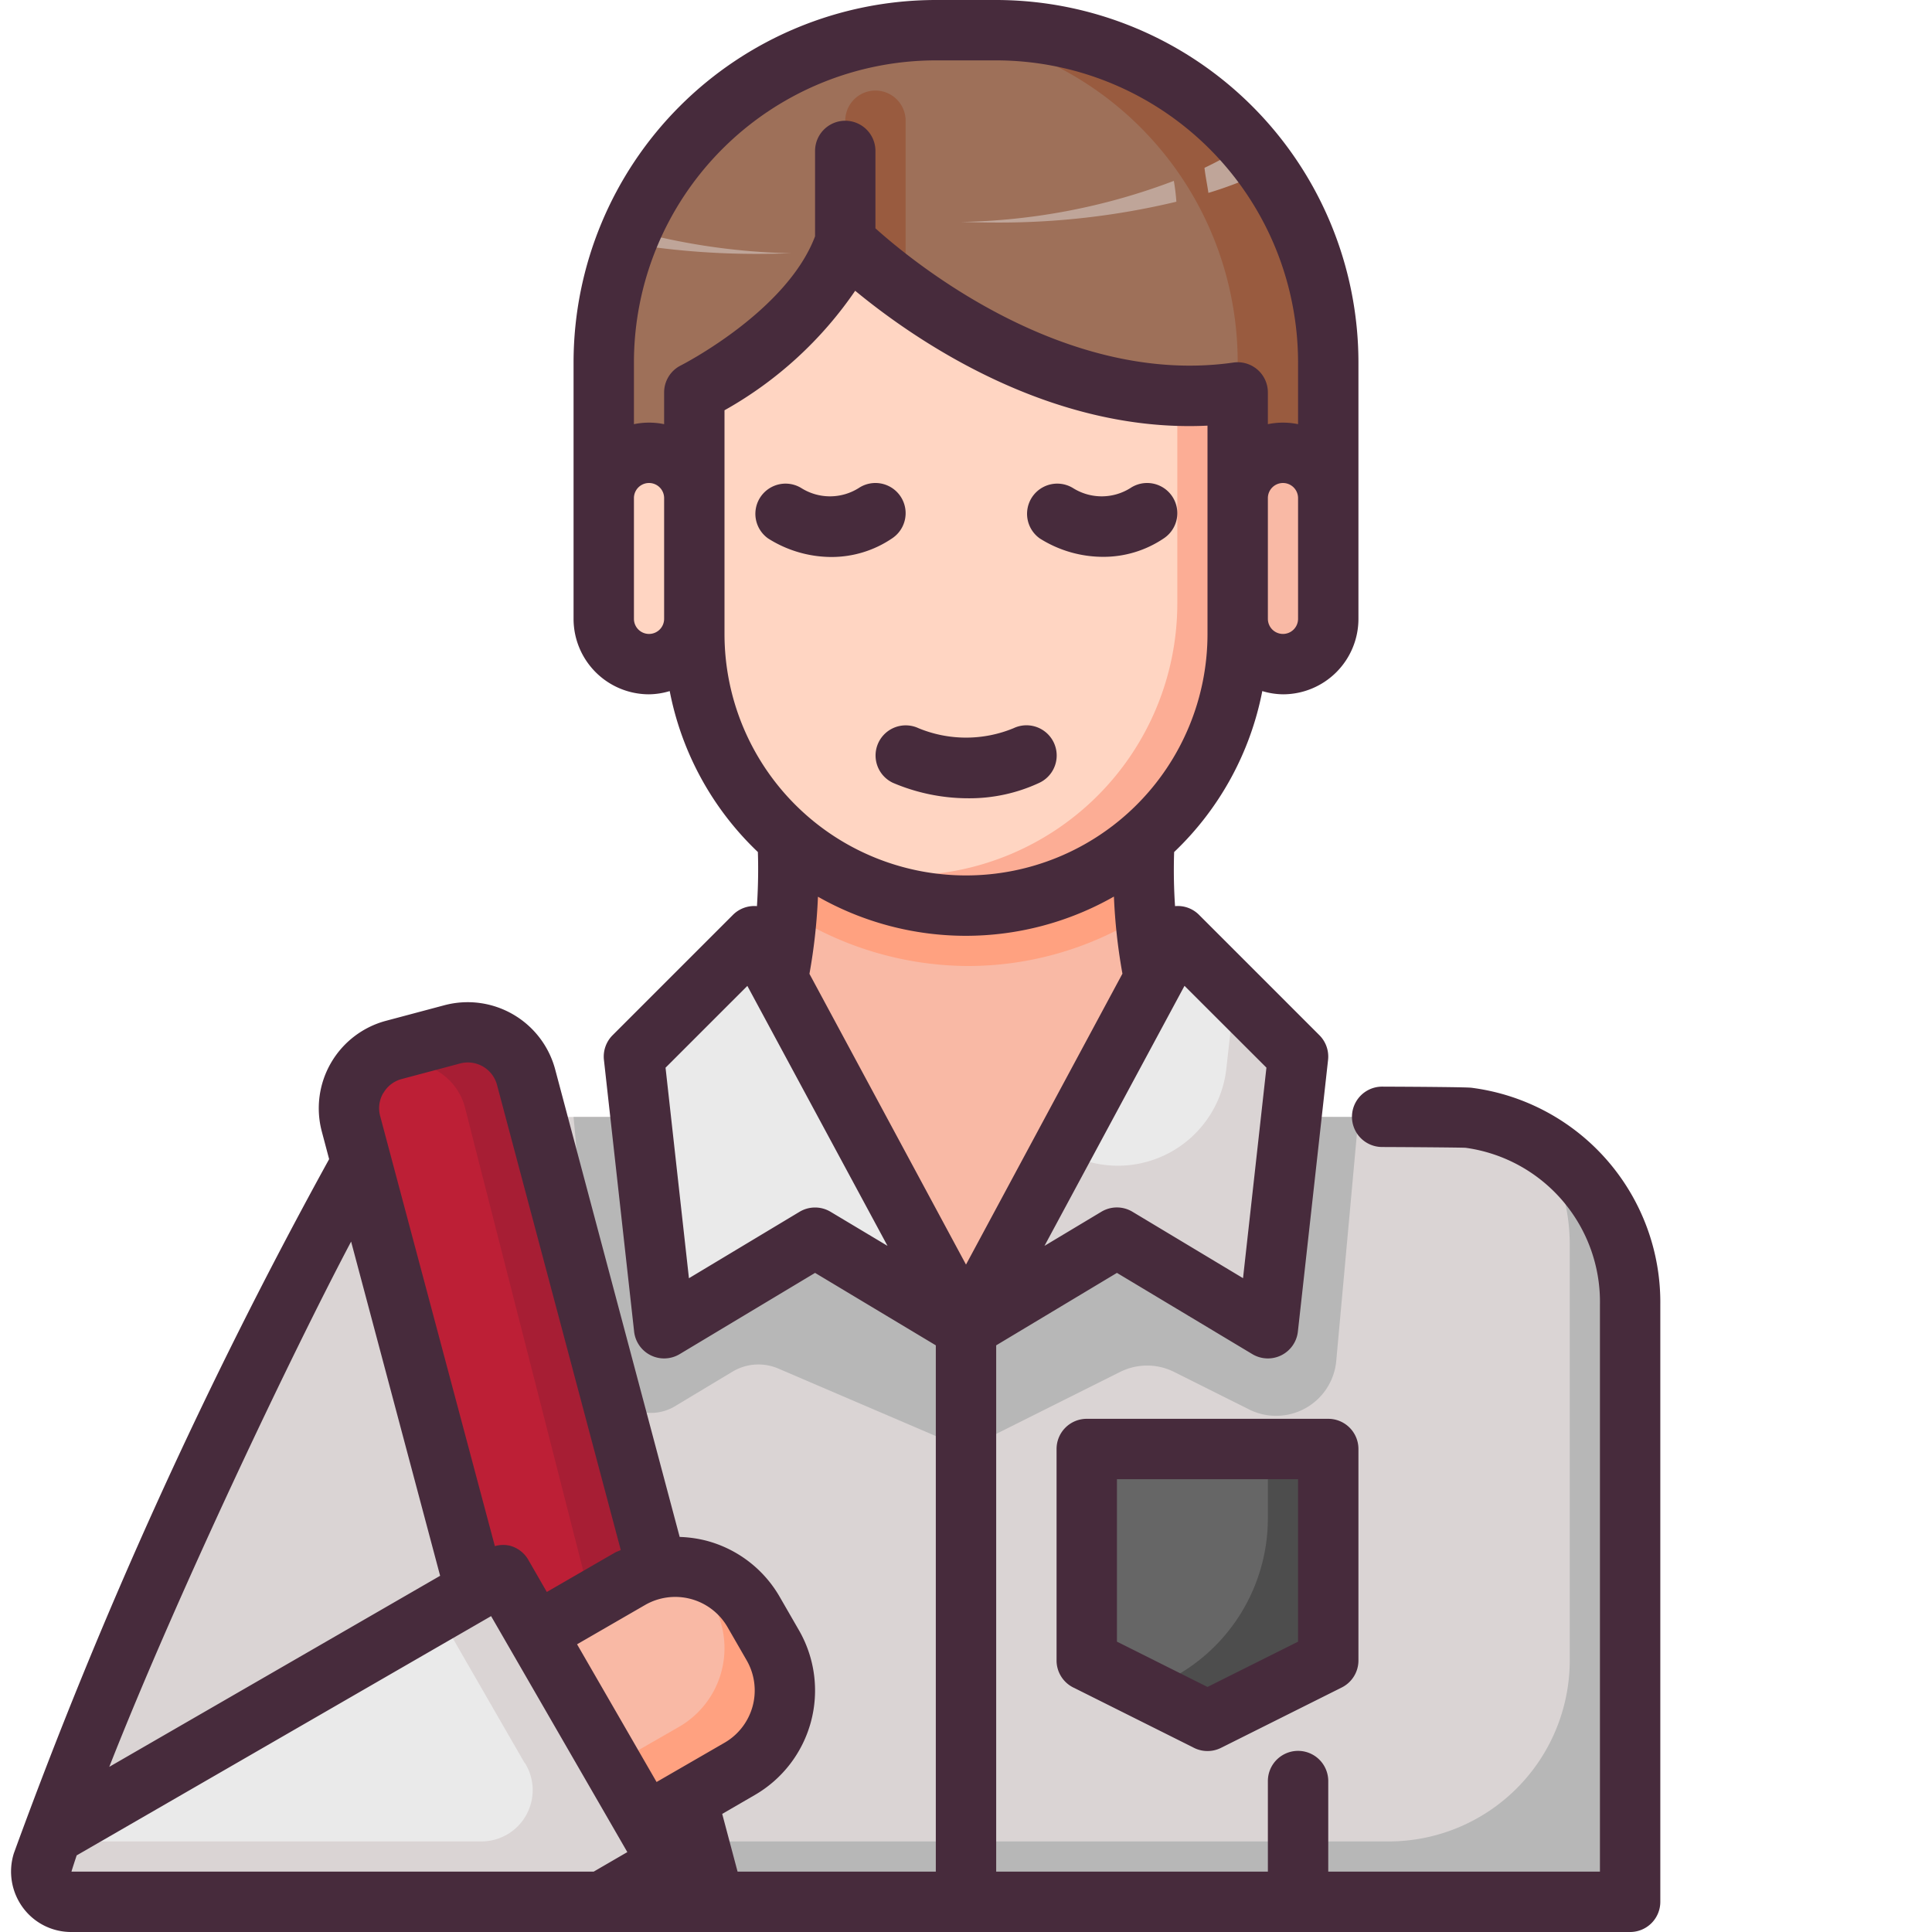 <svg xmlns="http://www.w3.org/2000/svg" viewBox="0 0 64 64"><path fill="#dad4d4" d="M22,44l5-3,5,3V63H23.66l-.9-3.4,1.74-1a3.007,3.007,0,0,0,1.1-4.1l-.64-1.1a2.979,2.979,0,0,0-3.2-1.43L17.77,37h3.45Z"/><polygon fill="#b7b7b7" points="32 61 32 63 23.66 63 23.13 61 32 61"/><path fill="#9e7059" d="M44,12v4.5a1.5,1.5,0,0,0-3,0V13c-7,1-13-5-13-5-1,3-5,5-5,5v3.5a1.5,1.5,0,0,0-3,0V12A10.994,10.994,0,0,1,31,1h2A10.994,10.994,0,0,1,44,12Z"/><path fill="#995b3f" d="M44,12v4.5a1.5,1.5,0,0,0-3,0V12A11,11,0,0,0,30.57,1.01C30.71,1,30.86,1,31,1h2A10.994,10.994,0,0,1,44,12Z"/><path fill="#bfa599" d="M26.22 8.39c-.37.01-.75.02-1.14.02a25.957 25.957 0 0 1-4.35-.36c.06-.15.11-.29.18-.43A21.654 21.654 0 0 0 26.22 8.39zM38.885 5.992a20.881 20.881 0 0 1-7.054 1.36c.38.01.76.02 1.15.02a25.16 25.16 0 0 0 5.988-.69A6.876 6.876 0 0 0 38.885 5.992zM41.97 5.63a12.858 12.858 0 0 1-1.94.76c-.04-.28-.1-.56-.13-.83a14.182 14.182 0 0 0 1.4-.77A10.719 10.719 0 0 1 41.97 5.63z"/><path fill="#995b3f" d="M30,4V9a1.006,1.006,0,0,1-.16.54A18.013,18.013,0,0,1,28,8V4a1,1,0,0,1,2,0Z"/><polygon fill="#666" points="44 48 44 55 40 57 36 55 36 48 44 48"/><path fill="#4d4d4d" d="M44,48v7l-4,2-2-1,.683-.342A6,6,0,0,0,42,50.292V48Z"/><polygon fill="#eaeaea" points="43 35 42.78 37 42 44 37 41 32 44 38.23 32.42 39 31 43 35"/><path fill="#dad4d4" d="M43,35l-.22,2L42,44l-5-3-5,3,3.17-5.9h0a3.615,3.615,0,0,0,5.454-2.7L40.78,34l.12-1.1Z"/><path fill="#dad4d4" d="M43,63H32V44l5-3,5,3,.78-7s5.65.01,5.86.03A6.145,6.145,0,0,1,54,43.23V63Zm1-8V48H36v7l4,2Z"/><path fill="#b7b7b7" d="M54 43.23V63H32V61H46a6 6 0 0 0 6-6V41.23a6.408 6.408 0 0 0-.97-3.39A6.346 6.346 0 0 1 54 43.23zM45 37l-.735 8.082a2 2 0 0 1-2.886 1.608l-2.485-1.243a2 2 0 0 0-1.788 0L32 48V44l5-3 5 3 .78-7z"/><polygon fill="#666" points="25.77 32.42 32 44 27 41 22 44 21.22 37 21 35 25 31 25.77 32.42"/><polygon fill="#eaeaea" points="25.77 32.42 32 44 27 41 22 44 21.22 37 21 35 25 31 25.77 32.42"/><path fill="#b7b7b7" d="M32,44v4l-6.213-2.663a1.673,1.673,0,0,0-1.521.1l-1.907,1.147a1.534,1.534,0,0,1-2.274-.92L19.64,44,19,37h2.22L22,44l5-3Z"/><path fill="#eaeaea" d="M15.74,52.68l.89-.51,1.12,1.93,3.63,6.3h.01l.76,1.32L19.93,63H1.04c.16-.63.39-1.38.68-2.23Z"/><path fill="#dad4d4" d="M22.15,61.72,19.93,63H1.04c.15-.57.35-1.24.6-2h14.3a1.7,1.7,0,0,0,1.448-2.6h-.01l-2.88-5,1.24-.72.89-.51,1.12,1.93,3.63,6.3h.01Z"/><path fill="#dad4d4" d="M11.99,38.59l3.75,14.09L1.72,60.77C4.22,53.54,11.12,39.4,11.99,38.59Z"/><polygon fill="#85182a" points="22.76 59.6 23.66 63 19.93 63 22.15 61.72 21.39 60.4 22.76 59.6"/><path fill="#bd1f36" d="M17.77,37l3.99,14.97a2.666,2.666,0,0,0-.89.33l-3.12,1.8-1.12-1.93-.89.51L11.99,38.59l-.36-1.36a2,2,0,0,1,1.41-2.45l1.94-.52a2,2,0,0,1,2.44,1.42Z"/><path fill="#a71e34" d="M21.76,51.97a2.666,2.666,0,0,0-.89.33l-1.29.75L15.77,38.13l-.35-1.38a2,2,0,0,0-2.44-1.49l-1.05.3a1.872,1.872,0,0,1,1.11-.78l1.94-.52a2,2,0,0,1,2.44,1.42L17.77,37Z"/><path fill="#f9b9a5" d="M25.6,54.5a3.007,3.007,0,0,1-1.1,4.1l-1.74,1-1.37.8h-.01l-3.63-6.3,3.12-1.8a2.666,2.666,0,0,1,.89-.33,2.979,2.979,0,0,1,3.2,1.43Z"/><path fill="#ffa180" d="M24.5,58.6l-1.74,1-1.37.8h-.01l-1.1-1.92.48-.28,1.74-1a3.007,3.007,0,0,0,1.1-4.1L22.96,52c-.01-.01-.01-.02-.02-.03a2.94,2.94,0,0,1,2.02,1.43l.64,1.1A3.007,3.007,0,0,1,24.5,58.6Z"/><path fill="#f9b9a5" d="M37.92,27.78a17.9,17.9,0,0,0,.31,4.64L32,44,25.77,32.42a17.9,17.9,0,0,0,.31-4.64v-.01C28.46,29.45,30.16,30,32,30a8.926,8.926,0,0,0,5.92-2.23Z"/><path fill="#ffa180" d="M37.93,30.28A10.865,10.865,0,0,1,32,32a11.066,11.066,0,0,1-5.93-1.8,16,16,0,0,0,.01-2.42v-.01C28.46,29.45,30.16,30,32,30a8.926,8.926,0,0,0,5.92-2.23v.01A17.079,17.079,0,0,0,37.93,30.28Z"/><path fill="#f9b9a5" d="M44,16.5v4a1.5,1.5,0,0,1-3,0v-4a1.5,1.5,0,0,1,3,0Z"/><path fill="#ffd5c2" d="M41,16.5V21a9.016,9.016,0,0,1-9,9c-1.84,0-3.54-.55-5.92-2.23-.15-.13-.3-.27-.44-.41A8.954,8.954,0,0,1,23,21V13s4-2,5-5c0,0,6,6,13,5Z"/><path fill="#fcad95" d="M41,13v8a9.016,9.016,0,0,1-9,9,8.838,8.838,0,0,1-4.82-1.5A7.928,7.928,0,0,0,30,29a9.016,9.016,0,0,0,9-9V13.1A10.4,10.4,0,0,0,41,13Z"/><path fill="#ffd5c2" d="M23,20.5a1.5,1.5,0,0,1-3,0v-4a1.5,1.5,0,0,1,3,0Z"/><path fill="#472b3c" d="M29.555 17.832a1 1 0 1 0-1.11-1.664 1.785 1.785 0 0 1-1.9 0 1 1 0 0 0-1.1 1.669 3.937 3.937 0 0 0 2.1.614A3.57 3.57 0 0 0 29.555 17.832zM29.1 24.6a1 1 0 0 0 .477 1.331 6.368 6.368 0 0 0 2.507.513 5.467 5.467 0 0 0 2.347-.513 1 1 0 0 0-.854-1.809 4.125 4.125 0 0 1-3.151 0A1 1 0 0 0 29.1 24.6zM36.548 18.446a3.57 3.57 0 0 0 2.007-.614 1 1 0 1 0-1.11-1.664 1.785 1.785 0 0 1-1.9 0 1 1 0 0 0-1.1 1.669A3.937 3.937 0 0 0 36.548 18.446z"/><path fill="#472b3c" d="M.752,63.183A1.981,1.981,0,0,0,2.365,64H54a1,1,0,0,0,1-1V43.232a7.168,7.168,0,0,0-6.266-7.2c-.214-.02-1.721-.031-2.948-.036h0a1,1,0,0,0,0,2c1.227.005,2.6.017,2.763.026A5.153,5.153,0,0,1,53,43.232V62H44V59a1,1,0,0,0-2,0v3l-9,0V44.566l4-2.4,4.485,2.691a1,1,0,0,0,1.509-.747l1-9a1,1,0,0,0-.287-.817l-4-4a.99.99,0,0,0-.782-.276,17.754,17.754,0,0,1-.03-1.792,9.987,9.987,0,0,0,2.92-5.332A2.464,2.464,0,0,0,42.5,23,2.5,2.5,0,0,0,45,20.5V12A12.013,12.013,0,0,0,33,0H31A12.013,12.013,0,0,0,19,12v8.5A2.5,2.5,0,0,0,21.5,23a2.464,2.464,0,0,0,.685-.107,9.974,9.974,0,0,0,2.92,5.331c.017.45.015,1.083-.03,1.793a1,1,0,0,0-.782.276l-4,4a1,1,0,0,0-.287.817l1,9a1,1,0,0,0,1.509.747L27,42.166l4,2.4V62H24.433l-.509-1.912L25,59.464A4,4,0,0,0,26.464,54l-.634-1.1A3.971,3.971,0,0,0,23.4,51.038a4.061,4.061,0,0,0-.885-.125L18.391,35.426A3,3,0,0,0,14.72,33.3l-1.932.515a3,3,0,0,0-2.127,3.671l.242.912A164.164,164.164,0,0,0,.46,61.39,2.016,2.016,0,0,0,.752,63.183Zm41.2-27.816-.775,6.974-3.663-2.2a1,1,0,0,0-1.03,0L34.6,41.271l4.638-8.614ZM43,20.5a.5.5,0,0,1-1,0v-4a.5.5,0,0,1,1,0v4ZM31,2h2A10.011,10.011,0,0,1,43,12v2.051a2.476,2.476,0,0,0-1,0V13a1,1,0,0,0-1.142-.99c-5.583.8-10.613-3.327-11.858-4.446V5a1,1,0,0,0-2,0V7.828c-.938,2.489-4.413,4.26-4.448,4.278A1,1,0,0,0,22,13v1.051a2.476,2.476,0,0,0-1,0V12A10.011,10.011,0,0,1,31,2ZM21.5,21a.5.5,0,0,1-.5-.5v-4a.5.5,0,0,1,1,0v4A.5.5,0,0,1,21.5,21ZM24,21V13.591a12.843,12.843,0,0,0,4.329-3.959C30.28,11.243,34.764,14.354,40,14.1V21a8,8,0,0,1-16,0Zm8,10a9.926,9.926,0,0,0,4.9-1.3,18.734,18.734,0,0,0,.282,2.554L32,41.891,26.814,32.26a18.747,18.747,0,0,0,.282-2.555A9.926,9.926,0,0,0,32,31Zm-4.485,9.143a1,1,0,0,0-1.03,0l-3.663,2.2-.775-6.974,2.71-2.71L29.4,41.271ZM2.54,61.462l13.728-7.926,4.513,7.817L19.667,62l-17.3,0C2.42,61.823,2.48,61.643,2.54,61.462ZM24.1,53.9l.634,1.1A2,2,0,0,1,24,57.731l-2.25,1.3-2.634-4.562,2.25-1.3A2,2,0,0,1,24.1,53.9Zm-11.4-17.691a.988.988,0,0,1,.608-.465l1.933-.515a1,1,0,0,1,1.223.709l4.1,15.409c-.064.032-.133.052-.2.089l-2.25,1.3L17.5,51.67a1,1,0,0,0-.607-.466.983.983,0,0,0-.5.014l-3.8-14.248A1,1,0,0,1,12.694,36.211ZM14.58,52.2,3.62,58.529c2.277-5.789,6.1-13.789,8.011-17.4Z"/><path fill="#472b3c" d="M36,47a1,1,0,0,0-1,1v7a1,1,0,0,0,.553.9l4,2a1,1,0,0,0,.894,0l4-2A1,1,0,0,0,45,55V48a1,1,0,0,0-1-1Zm7,7.382-3,1.5-3-1.5V49h6Z"/></svg>